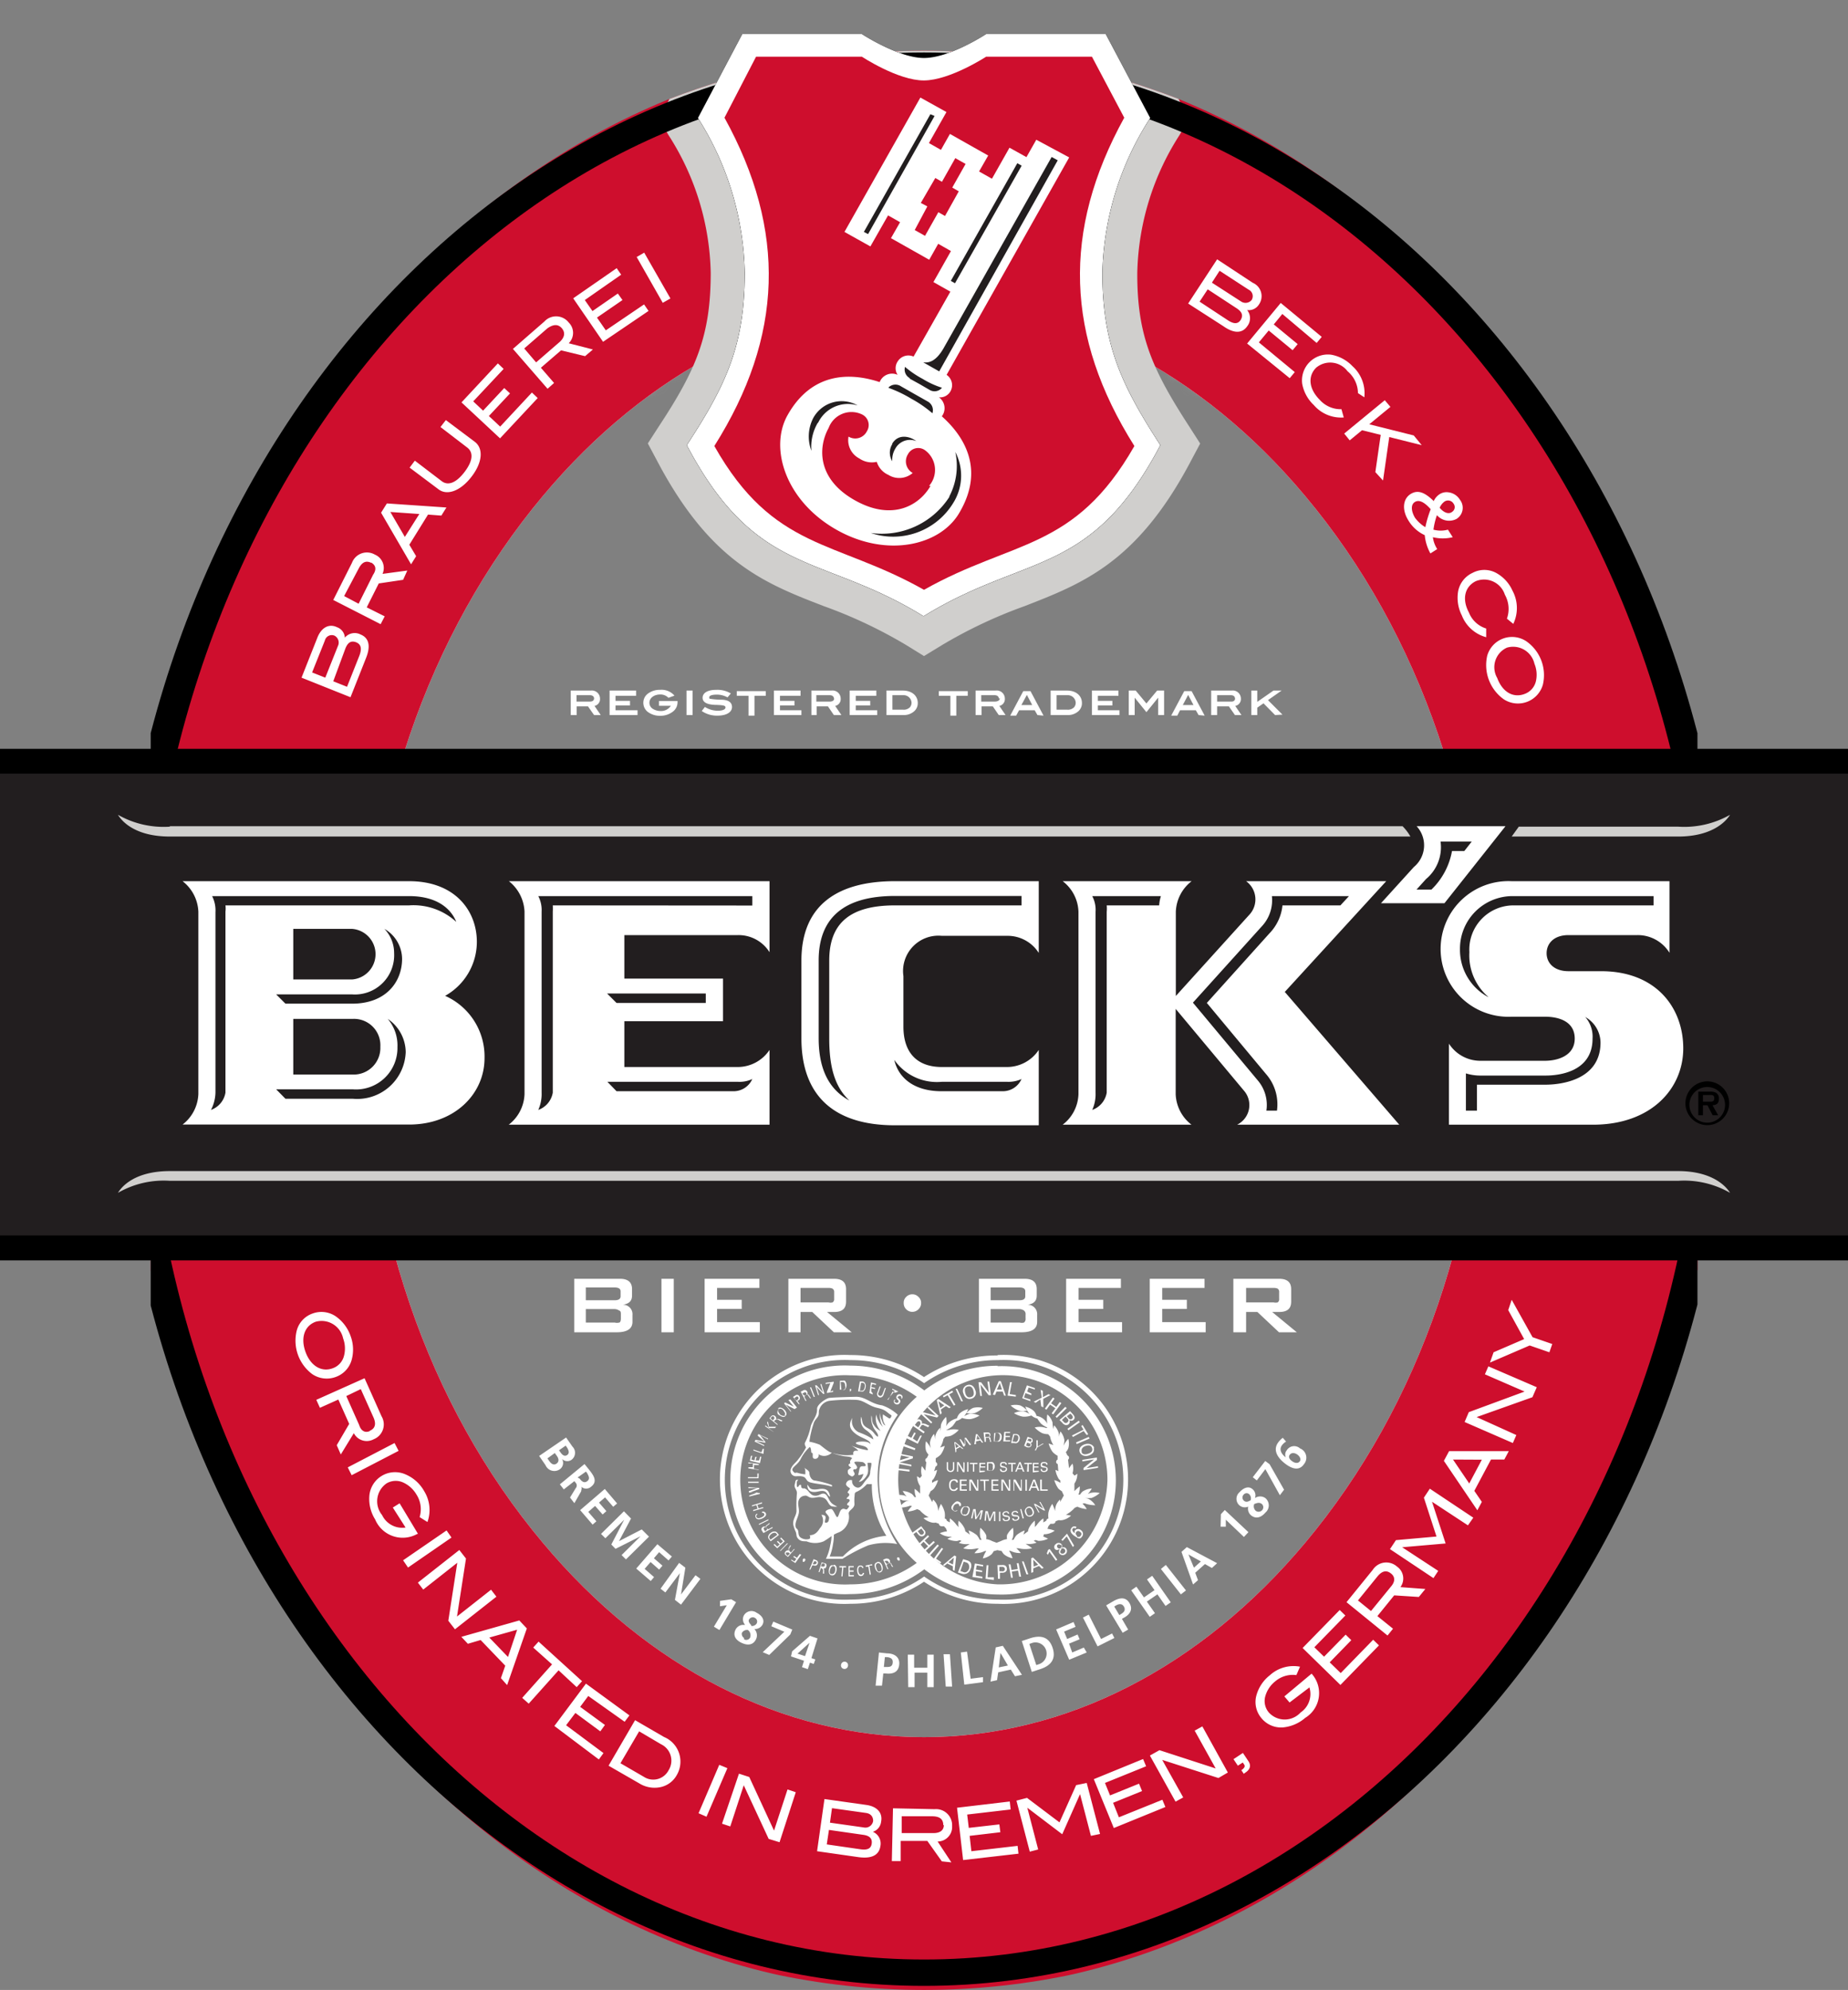 <svg xmlns="http://www.w3.org/2000/svg" xmlns:xlink="http://www.w3.org/1999/xlink" viewBox="0 0 127.54 137.28" fill="currentColor"><rect x="0" y="0" width="127.54" height="137.28" fill="#808080" stroke="none"/><defs><linearGradient id="New_Gradient_Swatch_4" x1="7.9" x2="119.64" y1="70.32" y2="70.32" gradientUnits="userSpaceOnUse"><stop offset="0" stop-color="#989898"/><stop offset=".2" stop-color="#d6d6d6"/><stop offset=".33" stop-color="#fff"/><stop offset=".42" stop-color="#989898"/><stop offset=".57" stop-color="#d6d6d6"/><stop offset=".69" stop-color="#fff"/><stop offset=".88" stop-color="#989898"/><stop offset=".97" stop-color="#fff"/></linearGradient><linearGradient id="New_Gradient_Swatch_4-2" x1="0" x2="127.54" y1="69.3" y2="69.3" xlink:href="#New_Gradient_Swatch_4"/><clipPath id="clip-path"><path d="M117.15 50A57.17 57.17 0 0074.48 4.68a49.15 49.15 0 00-21.41 0A57.14 57.14 0 0010.4 50v40.78a57.14 57.14 0 0042.67 45.33 49.56 49.56 0 0021.41 0 57.17 57.17 0 0042.67-45.33z"/></clipPath><filter id="luminosity-noclip" width="79.87" height="105.11" x="23.84" y="16.97" color-interpolation-filters="sRGB" filterUnits="userSpaceOnUse"><feFlood flood-color="#fff" result="bg"/><feBlend in="SourceGraphic" in2="bg"/></filter><style>.cls-4{fill:#d0cfcd}.cls-5,.cls-8{fill:#fff}.cls-6{fill:#ce0e2d}.cls-8{fill-rule:evenodd}.cls-10{fill:#221e1f}</style><mask id="mask" width="79.87" height="105.11" x="23.84" y="16.97" maskUnits="userSpaceOnUse"><g filter="url(#luminosity-noclip)"><path d="M83.84 26.83l1.93-3.58-2.51-1.39-1.93 3.58 2.51 1.39zM43.7 26.83l-1.93-3.58 2.51-1.39 1.93 3.58-2.51 1.39z"/></g></mask></defs><g id="Layer_2" data-name="Layer 2"><g id="Layer_1-2" data-name="Layer 1"><g id="Label"><g clip-path="url(#clip-path)"><g mask="url(#mask)"><path d="M63.77 122.08c-9.93 0-19.51-5-27-14-8.36-10.13-13-23.82-13-38.53s4.6-28.39 13-38.53c7.46-9 17-14 27-14s19.51 5 27 14c8.36 10.14 13 23.82 13 38.53s-4.6 28.4-13 38.53c-7.49 9.02-17.07 14-27 14z" class="cls-4"/></g><path d="M63.77 7.28c-28.68 0-52 28.28-52 63s23.32 63.05 52 63.05 52-28.28 52-63.05-23.33-63-52-63zm26.3 99.16c-7.24 8.64-16.58 13.4-26.3 13.4s-19.06-4.76-26.3-13.4c-8-9.52-12.37-22.35-12.37-36.12s4.4-26.59 12.37-36.11c7.24-8.64 16.57-13.4 26.3-13.4s19.06 4.76 26.3 13.4c8 9.52 12.37 22.35 12.37 36.11s-4.39 26.6-12.37 36.12z" class="cls-5"/><path d="M63.77 3.36c-30.46 0-55.23 30-55.23 67s24.77 67 55.23 67 55.23-30 55.23-67-24.78-67-55.23-67zm26.3 103.08c-7.24 8.64-16.58 13.4-26.3 13.4s-19.06-4.76-26.3-13.4c-8-9.52-12.37-22.35-12.37-36.12s4.4-26.59 12.37-36.11c7.24-8.64 16.57-13.4 26.3-13.4s19.06 4.76 26.3 13.4c8 9.52 12.37 22.35 12.37 36.11s-4.39 26.6-12.37 36.12z" class="cls-6"/><path d="M82.08 29.43c-2.55-3.93-3.61-6.28-3.59-10.61a18.26 18.26 0 012.92-9.51l.65-1.12L77.72 0H67.37l-.58.37a8.81 8.81 0 01-3 1.27 8.62 8.62 0 01-3-1.27L60.17 0H49.82l-4.34 8.19.65 1.12a18.17 18.17 0 012.92 9.51c0 4.33-1 6.68-3.59 10.61l-.75 1.16.65 1.22c3.69 7 7.47 8.45 11.48 10a32.6 32.6 0 015.7 2.69l1.23.76 1.23-.75a32.6 32.6 0 015.7-2.69c4-1.56 7.79-3 11.48-10l.65-1.22z" class="cls-4"/><path d="M63.77 3.62C33 3.62 7.9 33.54 7.9 70.32S33 137 63.77 137s55.87-29.93 55.87-66.71S94.57 3.62 63.77 3.62zm0 131.56c-29.66 0-53.77-29.1-53.77-64.86S34.11 5.47 63.77 5.47s53.79 29.09 53.79 64.85-24.13 64.86-53.79 64.86z"/><path d="M39.63 91.91v-3.69h3.16c.55 0 .83.24.83.71v.45c0 .37-.21.57-.64.63a.65.65 0 01.67.7v.48c0 .48-.37.72-1.09.72zm2.8-3.09h-2v.88h2c.26 0 .4-.09.4-.27v-.35c0-.17-.14-.26-.4-.26zm0 1.49h-2v.93h2a.58.58 0 00.3 0c.08 0 .12-.14.12-.28v-.27c0-.14 0-.24-.12-.28a.58.58 0 00-.3-.1zM45.65 91.91v-3.69h.85v3.69zM48.63 91.91v-3.69h3.78v.63h-2.92v.82h1.7v.63h-1.7v.91h2.95v.7zM54.41 91.91v-3.69h3.16c.55 0 .82.24.82.71v.87c0 .48-.27.71-.82.71h-.49l1.7 1.4h-1.23l-1.49-1.4h-.81v1.4zm2.77-3.06h-1.93v1h1.93a.63.63 0 00.28 0 .27.27 0 00.11-.25v-.45a.27.27 0 00-.11-.25.63.63 0 00-.28-.05zM62.37 89.89a.54.54 0 01.17-.42.58.58 0 01.43-.18.58.58 0 01.42.18.54.54 0 01.18.42.58.58 0 01-.18.43.58.58 0 01-.42.18.58.58 0 01-.43-.18.57.57 0 01-.17-.43zM67.56 91.91v-3.69h3.16c.56 0 .83.24.83.71v.45c0 .37-.21.57-.63.63a.65.65 0 01.66.7v.48c0 .48-.36.72-1.09.72zm2.81-3.09h-2v.88h2q.39 0 .39-.27v-.35c0-.17-.13-.26-.39-.26zm0 1.49h-2v.93h2a.58.58 0 00.3 0 .31.31 0 00.11-.28v-.27a.31.31 0 00-.11-.28.58.58 0 00-.3-.1zM73.58 91.91v-3.69h3.78v.63h-2.92v.82h1.7v.63h-1.7v.91h3v.7zM79.35 91.91v-3.69h3.78v.63h-2.92v.82h1.7v.63h-1.7v.91h3v.7zM85.12 91.91v-3.69h3.16c.56 0 .83.24.83.71v.87c0 .48-.27.71-.83.71h-.48l1.7 1.4h-1.23l-1.49-1.4H86v1.4zm2.78-3.06H86v1h1.9a.66.66 0 00.28 0 .27.27 0 00.1-.25v-.45a.27.27 0 00-.1-.25.66.66 0 00-.28-.05zM41 49.33l-.42-.6h-.78v.6h-.41v-1.69h1.39a.56.56 0 01.63.55.48.48 0 01-.38.51l.43.63zm0-1.15c0-.13-.11-.22-.28-.22h-.93v.44h.93c.17 0 .28-.08.28-.22zM42.07 49.33v-1.69h1.83V48h-1.42v.35h1v.32h-1V49H44v.33zM46.43 49.1a1.4 1.4 0 01-.88.28 1.38 1.38 0 01-.86-.28.8.8 0 01-.29-.62.78.78 0 01.29-.61 1.35 1.35 0 01.86-.28 1.18 1.18 0 011 .4l-.42.15a.75.75 0 00-.56-.23c-.44 0-.75.25-.75.57a.49.49 0 00.25.43 1 1 0 00.5.14.81.81 0 00.73-.36h-.82v-.33h1.28v.1a.81.81 0 01-.33.64zM47.38 49.33v-1.69h.42v1.69zM49.48 47.92c-.35 0-.53.07-.53.18s0 .1.15.12a4.75 4.75 0 00.64.05c.53 0 .78.18.78.51s-.35.59-1 .59a1.84 1.84 0 01-1.09-.32l.22-.28a1.64 1.64 0 00.89.26c.34 0 .53-.09.53-.23s-.22-.15-.58-.17c-.65 0-1-.16-1-.49s.33-.55.95-.55a1.81 1.81 0 011 .25l-.23.27a1.52 1.52 0 00-.73-.19zM52.07 48v1.37h-.41V48h-.81v-.32h2V48zM53.41 49.33v-1.69h1.84V48h-1.42v.35h1v.32h-1V49h1.48v.33zM57.55 49.33l-.41-.6h-.78v.6H56v-1.69h1.38a.56.56 0 01.64.55.48.48 0 01-.38.51l.43.63zm0-1.15c0-.13-.11-.22-.28-.22h-.93v.44h.93c.19 0 .3-.08.3-.22zM58.64 49.33v-1.69h1.84V48h-1.42v.35h1v.32h-1V49h1.48v.33zM63.34 48.5a.74.74 0 01-.3.61 1.06 1.06 0 01-.67.22h-1.19v-1.69h1.13c.63 0 1.03.36 1.03.86zm-.54.29a.48.48 0 00.11-.3.54.54 0 00-.57-.53h-.75v1h.75a.59.59 0 00.46-.17zM66 48v1.37h-.41V48h-.8v-.32h2V48zM68.93 49.33l-.41-.6h-.78v.6h-.41v-1.69h1.38a.56.56 0 01.64.55.48.48 0 01-.38.51l.43.63zm0-1.15c0-.13-.11-.22-.28-.22h-.93v.44h.93c.2 0 .35-.08.35-.22zM71.6 49.33l-.19-.33h-1.08l-.2.37h-.41l.9-1.69h.5l.9 1.69zm-.73-1.39l-.38.7h.75zM74.67 48.5a.74.74 0 01-.3.61 1.06 1.06 0 01-.67.22h-1.19v-1.69h1.13c.63 0 1.03.36 1.03.86zm-.54.29a.48.48 0 00.11-.3.54.54 0 00-.57-.53h-.75v1h.75a.59.59 0 00.46-.17zM75.36 49.33v-1.69h1.83V48h-1.42v.35h1v.32h-1V49h1.49v.33zM79.93 49.33v-1.2l-.81 1-.81-1v1.2h-.41v-1.69h.48l.74.89.74-.89h.48v1.69zM82.72 49.33l-.19-.33h-1.09l-.19.37h-.42l.9-1.69h.51l.9 1.69zM82 47.94l-.37.7h.74zM85.23 49.33l-.42-.6H84v.6h-.41v-1.69H85a.56.56 0 01.64.55.48.48 0 01-.39.51l.43.63zm0-1.15c0-.13-.1-.22-.28-.22H84v.44h1c.14 0 .24-.08.24-.22zM88 49.33l-.8-.81-.43.3v.51h-.41v-1.69h.41v.78l1.12-.78h.56l-.94.66 1 1zM24.88 43.77c.58.23.72.79.38 1.63l-1.07 2.7-3.38-1.35L21.9 44c.27-.7.8-1 1.36-.73a.81.81 0 01.54.72.88.88 0 011.08-.22zm-1.8.08a.49.49 0 00-.66.34l-.88 2.2.91.36.87-2.18a.54.54 0 00-.24-.72zm1.5.46c-.34-.13-.57 0-.74.42L23 47l.95.38.85-2.14c.2-.52.1-.8-.22-.93zM27.82 40l-1.68.25-.83 1.65 1.24.62-.28.54L23 41.39l1.29-2.56a1.1 1.1 0 011.58-.57 1 1 0 01.53 1.33l1.71-.23zm-2.2-1.17c-.36-.18-.64-.05-.87.4l-1 1.89 1 .53 1-2c.25-.37.19-.65-.13-.84zM30.46 35.57l-.92-.07-1.29 2.08.47.79-.35.56-2.07-3.56.4-.64 4.11.28zm-3.52-.25l1 1.72 1-1.58zM32.54 32.89c-.77 1-1.69 1.31-2.27.87l-2-1.5.36-.48 1.85 1.41c.44.34 1 .13 1.58-.63s.63-1.35.18-1.69l-1.84-1.41.37-.48 2 1.5c.59.45.55 1.4-.23 2.41zM34.51 30.24l-2.66-2.48 2.51-2.69.4.38-2.1 2.24.68.64 1.46-1.56.4.37-1.46 1.56.78.73 2.19-2.35.4.38zM40.38 24.57l-1.66-.4-1.39 1.2.91 1.05-.45.4-2.39-2.75 2.17-1.89a1.1 1.1 0 011.68.07 1 1 0 010 1.43l1.67.43zm-1.6-1.92c-.26-.3-.58-.29-1 0l-1.6 1.39.82.96 1.65-1.43c.35-.34.35-.65.13-.92zM41.62 23.58l-2.06-3 3-2.08.31.45-2.51 1.75.53.76 1.75-1.21.32.45-1.76 1.21.61.88L44.45 21l.31.45zM45.74 20.89l-1.8-3.16.52-.3 1.81 3.16zM86.09 22.49c-.35.52-.92.54-1.68 0L82 20.94l2-3.05 2.46 1.62a1 1 0 01.43 1.49.83.83 0 01-.82.39.89.89 0 01.02 1.1zm-.47-.41c.19-.31.11-.56-.27-.81l-2-1.31-.56.85 1.93 1.27c.42.28.7.29.9 0zm.76-1.38a.5.5 0 00-.21-.72l-2-1.3-.53.82 2 1.29a.55.55 0 00.74-.09zM86.07 23.7l2.32-2.8 2.83 2.34-.35.42-2.37-2-.59.72 1.65 1.36-.35.42-1.65-1.36-.68.82 2.48 2.05-.35.42zM93.72 27.12a2 2 0 00-.72-1.51 1.5 1.5 0 00-2.17-.24c-.58.58-.51 1.45.25 2.21a1.93 1.93 0 001.5.65l.16.57a2.48 2.48 0 01-2.07-.86 2.67 2.67 0 01-.8-1.47 1.79 1.79 0 012-2 2.68 2.68 0 011.47.79 2.51 2.51 0 01.82 2.15zM94.92 32.57l.37-2.57-1.29-.32-.85.7-.38-.47 2.8-2.3.39.46-1.46 1.2 3.07.77.55.67-2.24-.56-.43 3zM98.33 36.92a2.56 2.56 0 01-1.12-1c-.48-.76-.38-1.5.13-1.83s1-.12 1.61.48a1.08 1.08 0 01.41-.48.88.88 0 01.57-.13 1.08 1.08 0 01.83.52.9.9 0 01-.24 1.32 1.11 1.11 0 01-1.35-.26 5 5 0 00-.24 1 1.93 1.93 0 001 0l.33.52a2.88 2.88 0 01-1.37 0 2 2 0 00.3.82l-.47.3a3.18 3.18 0 01-.39-1.26zm.41-1.79c-.45-.51-.81-.67-1.09-.5s-.28.59 0 1.08a2.45 2.45 0 00.72.66 7.58 7.58 0 01.37-1.24zm1.48.18a.39.39 0 00.1-.56.44.44 0 00-.64-.14 1 1 0 00-.32.42c.3.36.64.46.86.28zM104 42.68a2 2 0 00-.14-1.65 1.51 1.51 0 00-2-.94c-.74.36-1 1.2-.48 2.17a1.87 1.87 0 001.19 1.1v.6a2.5 2.5 0 01-1.68-1.5 2.69 2.69 0 01-.26-1.65 1.76 1.76 0 011-1.29 1.72 1.72 0 011.62 0 2.6 2.6 0 011.13 1.22 2.53 2.53 0 01.06 2.3zM103.78 48.24a2.9 2.9 0 01-1.14-3 1.78 1.78 0 012.7-1 2.85 2.85 0 011.14 3 1.79 1.79 0 01-2.7 1zM106 47a2 2 0 00-.1-1.21 1.51 1.51 0 00-1.9-1.11 1.48 1.48 0 00-.67 2.09c.37 1 1.13 1.4 1.9 1.1A1.23 1.23 0 00106 47zM21.54 94.79a2.88 2.88 0 01-1.06-3 1.71 1.71 0 011.11-1.18 1.76 1.76 0 011.61.22 2.77 2.77 0 011 1.35 2.67 2.67 0 01.06 1.67A1.75 1.75 0 0123.15 95a1.78 1.78 0 01-1.61-.21zm2.2-1.25a2 2 0 00-.06-1.21 1.52 1.52 0 00-1.88-1.15c-.77.27-1.07 1.09-.72 2.07s1.1 1.42 1.86 1.15a1.22 1.22 0 00.8-.86zM23.24 99.7l.86-1.47-.75-1.68-1.27.57-.25-.55 3.33-1.49 1.17 2.62a1.1 1.1 0 01-.54 1.59 1 1 0 01-1.37-.42l-.9 1.47zm2.29-1q.55-.24.24-.93l-.87-1.94-1 .48.89 2c.13.42.42.56.74.41zM24 101.23l3.23-1.68.28.54-3.24 1.68zM25.89 104.82a2.66 2.66 0 01-.4-1.62 1.78 1.78 0 012.51-1.48 2.66 2.66 0 011.28 1.16 2.46 2.46 0 01.22 2.12l-.54-.34a1.87 1.87 0 00-.22-1.56 2.05 2.05 0 00-.9-.82 1.24 1.24 0 00-1.17.06 1.5 1.5 0 00-.3 2.18 1.54 1.54 0 001.62.86l-.88-1.38.47-.29 1.27 2.11h-.05a2.06 2.06 0 01-2.91-1zM27.82 107.64l3-2.06.34.49-3 2.07zM30.94 111.81l.62-4-2.35 1.85-.37-.48 2.86-2.25.46.59-.62 4 2.35-1.85.37.48-2.86 2.25zM34.57 115.77l.3-.86-1.7-1.77-.88.26-.45-.48 4-1.13.52.55-1.36 3.91zm1.12-3.34l-1.92.54 1.29 1.34zM38.55 115.23l-2.06 2.3-.45-.4 2.06-2.31-1.3-1.16.37-.41 3 2.73-.37.41zM38.26 119.07l2.18-2.92 3 2.19-.33.44L40.6 117l-.56.75 1.71 1.25-.32.44-1.72-1.27-.64.85 2.58 1.92-.32.44zM46.7 122.47a1.68 1.68 0 01-1.17.83 2 2 0 01-1.41-.27L42 121.81l1.83-3.14 2 1.16a1.84 1.84 0 01.87 2.64zm-.56-.34a1.25 1.25 0 00-.52-1.8l-1.51-.89-1.29 2.2 1.62.94a1.19 1.19 0 001.7-.45zM48.21 125.09l1.43-3.34.56.23-1.44 3.35zM53.05 126.86l-1.72-3.7-.93 2.84-.57-.19 1.17-3.45.71.23 1.71 3.7.93-2.84.57.19-1.12 3.45zM60.76 127.36c-.09.62-.6.88-1.5.76l-2.87-.41.51-3.6 2.91.41c.74.11 1.12.56 1 1.15a.82.82 0 01-.57.7.88.88 0 01.52.99zm-.6-.17c.05-.35-.14-.55-.58-.61l-2.37-.34-.15 1 2.28.33c.51.08.77-.03.82-.38zm.1-1.57c0-.28-.15-.5-.49-.55l-2.35-.33-.14 1 2.33.33a.54.54 0 00.65-.45zM65 128.41L64 127h-1.84v1.39h-.61l.08-3.64 2.87.06a1.11 1.11 0 011.21 1.17 1 1 0 01-1 1.06l.95 1.44zm.1-2.5c0-.4-.23-.6-.74-.61h-2.13v1.16h2.18c.47 0 .72-.19.73-.55zM66.47 128.32l-.42-3.61 3.64-.43.06.55-3 .35.11.92 2.11-.24.07.54-2.12.25.12 1.06 3.19-.37.06.54zM75.29 126.65l-.75-2.88-1.23 2.77-2.41-1.83.75 2.88-.58.15-.92-3.52.73-.19 2.24 1.69 1.15-2.57.73-.15.92 3.52zM76.87 126.11l-1.38-3.37 3.4-1.39.21.5-2.84 1.15.35.86 2-.81.21.51-2 .81.4 1 3-1.21.21.5zM84.09 122.66l-3.88-1.25 1.45 2.59-.53.29-1.77-3.18.66-.37L83.9 122l-1.45-2.61.53-.29 1.76 3.18zM85.93 122.3l-.09.07-.17-.25c.21-.14.28-.27.2-.38l-.1-.15-.34.22-.3-.45.65-.43.38.57c.2.3.12.58-.23.8zM90.08 118.51a2.73 2.73 0 01-1.55.66 1.75 1.75 0 01-1.48-.65 1.72 1.72 0 01-.35-1.52 2.66 2.66 0 01.94-1.43 2.42 2.42 0 012.08-.59l-.25.58A1.87 1.87 0 0088 116a2 2 0 00-.67 1 1.22 1.22 0 00.24 1.14 1.48 1.48 0 002.19 0 1.54 1.54 0 00.61-1.73L89 117.45l-.36-.42 1.88-1.57a2 2 0 01-.44 3.05zM92.51 116.24l-2.61-2.55 2.56-2.62.39.38-2.14 2.19.67.65 1.49-1.52.39.38-1.49 1.53.76.74 2.24-2.3.4.39zM97.92 110.17l-1.7-.11-1.16 1.43 1.08.87-.38.47-2.83-2.3 1.81-2.23a1.11 1.11 0 011.67-.23 1 1 0 01.24 1.42l1.72.13zM96 108.55c-.32-.25-.62-.18-.94.21l-1.34 1.65.9.73 1.38-1.69c.3-.35.29-.67 0-.9zM101.31 105.23l-2.48-1.63.94 2.88-3 .26 2.49 1.63-.33.5-3-2 .41-.62 2.8-.25-.87-2.68.41-.62 3 2zM103.82 100.69h-.92l-1.15 2.16.52.76-.31.58-2.31-3.41.36-.67h4.12zm-3.54 0l1.12 1.65.87-1.64zM105.76 96.39l-3.85 1.37 2.74 1.24-.24.55-3.33-1.45.29-.68 3.85-1.42-2.74-1.19.24-.55 3.34 1.44zM105.77 92.25l1.36.47-.2.57-1.36-.47-2.74 1.18.25-.71 2.11-.91-1.1-2 .24-.71zM39.07 99.17l.44.63a.6.6 0 01-.07.91.51.51 0 01-.66-.07.53.53 0 01-.13.71.66.66 0 01-1-.27l-.44-.64zm-1.29 1.44l.12.17c.11.17.3.34.51.19s.14-.38 0-.56l-.12-.17zm.8-.56l.1.14c.11.16.27.32.46.19s.1-.34 0-.51l-.1-.14zM40.34 101l.3.37c.29.37.65.81.16 1.19a.51.51 0 01-.69 0c.07.1 0 .23 0 .32l-.47.82-.3-.39.39-.64a.28.28 0 000-.38l-.09-.11-.73.57-.27-.35zm-.48.93l.14.07c.13.18.31.35.53.18s.08-.37 0-.54l-.09-.12zM41.74 102.72l.85 1-.27.23-.56-.65-.42.36.51.59-.26.23-.52-.59-.47.41.56.65-.26.23-.86-1zM43.06 104.26l.49.5-.83 1.56 1.57-.81.5.5-1.59 1.57-.3-.3 1.31-1.3-1.73.87-.29-.3.89-1.71-1.3 1.28-.3-.3zM45.37 106.53l1 .85-.23.27-.65-.57-.36.42.59.51-.23.27-.59-.52-.41.47.65.57-.23.27-1-.86zM46.87 107.82l.43.33L47 110l1-1.33.34.25L47 110.7l-.42-.33.34-1.84-1 1.33-.33-.26zM50.47 110.33l.33.2-1.15 1.92-.38-.23.89-1.48-.47.07v-.37zM51.42 112.09a.57.57 0 01-.09-.63.6.6 0 01.89-.2c.34.17.58.48.41.81a.59.59 0 01-.57.31.62.62 0 01.11.72c-.2.4-.58.43-1 .23s-.6-.52-.4-.92a.6.6 0 01.61-.31zm-.07 1a.3.3 0 00.42-.12.46.46 0 00-.15-.52.41.41 0 00-.42.2.34.34 0 00.15.35zm.5-.92a.38.38 0 00.37-.17.28.28 0 00-.11-.38.29.29 0 00-.41.1c-.09.12.04.28.15.4zM53.37 111.87l1.31.55-.14.34-1.45 1.41-.45-.19 1.49-1.41-.9-.38zM54.67 113.92l1.23-1.07.52.18-.42 1.36.27.09-.11.31-.26-.09-.15.45-.4-.14.14-.44-.9-.3zm.89.33l.31-.92-.83.75zM58.05 114.83a.24.24 0 01.29-.19.24.24 0 01.18.3.24.24 0 01-.29.19.24.24 0 01-.18-.3zM60.66 114l.55.06c.48 0 .9.23.85.77s-.45.67-.92.62h-.18l-.09.84h-.44zm.34 1h.16c.22 0 .42 0 .45-.29s-.16-.36-.39-.39h-.15zM62.65 114.15h.44v.9H64v-.9h.44v2.24H64v-1h-.88v1h-.44zM65.12 114.12h.44l.15 2.23h-.44zM66.31 114l.43-.06.25 1.87.85-.11v.35l-1.29.17zM68.72 113.65l.49-.11 1.32 2-.48.1-.29-.46-.87.19-.08.54-.45.1zm.33.38l-.12 1 .63-.13zM70.52 113.21l.57-.19c.65-.21 1.29-.17 1.56.67s-.22 1.25-.86 1.46l-.58.19zm1 1.66l.23-.08a.77.77 0 00-.48-1.46l-.23.08zM72.89 112.41l1.2-.51.14.33-.79.33.21.51.72-.31.14.33-.73.3.22.61.8-.34.2.34-1.21.5zM74.74 111.59l.4-.2.85 1.68.76-.38.16.31-1.16.58zM76.34 110.75l.48-.28c.41-.24.86-.34 1.13.12s0 .8-.36 1l-.16.09.43.74-.38.22zm.91.67l.13-.08c.19-.11.32-.27.19-.5s-.34-.2-.54-.09l-.13.08zM78.07 109.71l.36-.25.52.74.73-.5-.52-.74.36-.25 1.28 1.83-.36.25-.56-.8-.73.5.56.8-.36.25zM80.12 108.24l.34-.28 1.39 1.76-.35.27zM81.54 107.06l.37-.33 2.09 1.11-.36.33-.48-.27-.67.6.19.51-.34.3zm.48.18l.38.91.48-.43zM84.26 104.46l.27-.29 1.63 1.53-.31.33-1.25-1.19v.48h-.36zM86.18 103.92a.58.58 0 01-.63-.06.6.6 0 010-.92c.26-.29.61-.45.89-.21a.55.55 0 01.17.62.62.62 0 01.72 0 .65.65 0 010 1c-.28.33-.65.47-1 .18a.61.61 0 01-.16-.67zm.13-.42a.39.39 0 00-.08-.4.26.26 0 00-.39 0 .29.29 0 000 .42c.16.15.33.06.47-.02zm.78.7a.3.3 0 000-.44c-.16-.14-.36-.07-.53 0a.42.42 0 00.1.46.33.33 0 00.43-.02zM86.46 101.91l.86-1.12.3.22 1 1.76-.29.38-1-1.8-.59.78zM88.76 99.45a1 1 0 00-.29.26c-.22.32 0 .63.27.83a.46.46 0 01.06-.48.6.6 0 01.92-.14A.69.69 0 0190 101c-.34.5-.84.32-1.27 0s-.94-.88-.53-1.47a1.52 1.52 0 01.33-.34zm.44 1.37c.17.12.38.15.5 0s0-.35-.16-.47-.39-.16-.52 0-.02.34.18.47zM68.85 93.51A9.15 9.15 0 0063.77 95a9.13 9.13 0 00-5.08-1.52 8.59 8.59 0 100 17.16 9.13 9.13 0 005.08-1.52 9.15 9.15 0 005.08 1.52 8.59 8.59 0 100-17.16zm0 16.84a8.82 8.82 0 01-5.07-1.59 8.83 8.83 0 01-5.08 1.59 8.27 8.27 0 110-16.52 8.83 8.83 0 015.08 1.59 8.82 8.82 0 015.07-1.59 8.27 8.27 0 110 16.52z" class="cls-5"/><path d="M68.85 94.22a8.35 8.35 0 00-5.06 1.7 8.5 8.5 0 00-5.1-1.71 7.89 7.89 0 100 15.76 8.52 8.52 0 005.1-1.71 8.4 8.4 0 005.06 1.74 7.88 7.88 0 100-15.75zM58.69 109.3a7.22 7.22 0 110-14.42 7.78 7.78 0 014.58 1.48 7.61 7.61 0 000 11.46 7.78 7.78 0 01-4.58 1.48zm10.16 0a7.22 7.22 0 117.58-7.21 7.41 7.41 0 01-7.58 7.21z" class="cls-5"/><path d="M57.55 105.87a3.11 3.11 0 01-.06.66 3.56 3.56 0 01-.23.85h.91a4.76 4.76 0 013-1.43 6.55 6.55 0 01-1-3.57 2.08 2.08 0 01-.33 0l-.12.12a2.14 2.14 0 01-.63.43c-.14.06-.09.21-.12.34a4 4 0 000 .49c0 .34-.46.43-.39.7a1.16 1.16 0 01-.68 1.25 2.63 2.63 0 00-.35.16zm-.21-5.67a4 4 0 00.66.16 3.4 3.4 0 00.9 0s-.12-.36.32-.27c0-.08-.25-.24-.46-.36a4.81 4.81 0 001.14.32c0-.31-.5-.31-.75-.42-.42-.19.86-.29.9 0 .1-.25-.56-.41-.92-.66-.56-.39-.56-.73-.3-1.16a.84.84 0 00.44 1 4.57 4.57 0 011 .49c0-.22-.25-.47-.52-.66s-.39-.5-.32-.91c.13.34 0 .55.47.8s.38.4.68.59c.1-.22-.25-.44-.34-.74a1.39 1.39 0 01-.1-.73c.08.23 0 .43.17.65a1 1 0 00.47.41 1.33 1.33 0 01-.3-.56 1.1 1.1 0 010-.57 1.15 1.15 0 00.15.44 1.34 1.34 0 00.32.43 1.06 1.06 0 01-.19-.48.91.91 0 010-.49.92.92 0 00.08.46c.07.17.12.36.27.39a.91.91 0 01-.17-.42 1 1 0 010-.34c.14.11.24.16.39.26s.2-.18.2-.18c-.42-.29-.39-.39-1-.53s-.88-.52-1.46-.55a12 12 0 00-1.84.07.88.88 0 00-.68.58c-.08.17 0 .29-.08.46s-.27.3-.33.56a6.59 6.59 0 00-.28 1.22 3.51 3.51 0 01.72.21c.42.33.58.46.76.53zm4.58 6.32a4.35 4.35 0 00-2 .09 11.83 11.83 0 00-1.78.93H57a3.44 3.44 0 00.3-.94 3 3 0 00.09-.63 6.32 6.32 0 01-.54.36 1.56 1.56 0 01-1.19 0c-.23 0-.41 0-.57-.17s-.1-.29-.17-.48a2.19 2.19 0 01-.17-.49c-.06-.4.24-.65.22-1A9.93 9.93 0 0155 103c0-.24-.22-.37-.15-.6s0-.3.24-.33a.39.39 0 00-.1.31c0 .09 0 .18.05.21s.1-.17.2-.16 0 .2.14.24.06 0 .1 0c.33.07.37.45.71.51s.47-.2.71-.13.27.49.56.7a1.65 1.65 0 00.32.18.62.62 0 01-.27 0c-.36 0-.34-.48-.68-.6s-.47 0-.76 0-.34-.2-.56-.14a.46.46 0 00-.37.27c-.12.27 0 .49 0 .8s-.24.66-.24.94.11.22.17.37 0 .35.17.49a.72.72 0 00.64.1.25.25 0 000-.25c.34 0 .54-.21.71-.49a.74.74 0 00.1-.91.34.34 0 01.24.06c.15.11-.12.49.07.48s.2-.17.22-.31-.19-.3-.24-.41.2-.22.37-.23.34.59.44.56.14-.44.31-.54.26.06.36 0c.32-.35 0-.21 0-.33s.26-.22.16-.33-.13 0-.18-.07.2-.16.17-.29-.09-.07-.11-.13.17-.23.16-.28-.29-.16-.27-.32a.32.32 0 01.42-.25.45.45 0 00.3.49c.29.1.44-.24.63-.47s.31-.31.32-.61c0-.13.14-.6.05-.61s-.19 0-.23 0 .09.47 0 .74-.44.62-.61.55a1 1 0 00.22-.27 1.3 1.3 0 00.1-.25c-.1 0-.4.16-.35 0s.06-.42.15-.5.32 0 .35-.08-.11-.24-.25-.25-.41-.05-.51 0 .27.31.15.44-.18 0-.23.1.13.22.07.33a.27.27 0 01-.17.13c-.17-.08-.29-.15-.29-.31s0-.13.24-.31c-.16-.08-.29-.2-.06-.29-.1-.15.12-.35.12-.35-.15-.16-.48-.09-.78-.19a3.28 3.28 0 01-.62-.19.79.79 0 01-.54.22.71.71 0 01-.38-.12.24.24 0 01-.22.32c-.23 0-.17-.18-.18-.32s-.06-.06-.09-.11 0-.29-.11-.39a2.84 2.84 0 00-.63.83c-.2.43-.71.6-.54.83s.18.08.3.12a2.64 2.64 0 00.56.11v-.18c0-.11 0-.17-.07-.28.14.14.34.18.35.38s.13.49.39.51a6.58 6.58 0 011.17.31v.11c-.61-.18-.94-.16-1.45-.28s-.14-.5-1-.44a.37.37 0 01-.4-.47c.11-.33.34-.43.54-.72a4.76 4.76 0 00.52-.8s-.14-.22-.07-.33a4.26 4.26 0 00.4-1.16c.16-.45.45-.7.43-1.17 0-.31.63-.72.83-.75s1-.06 1.87-.08c.67 0 1 .49 1.79.59a3 3 0 011.08.65 7.61 7.61 0 00-1.39 4.39 8.38 8.38 0 001.35 4.53zm-4.62-3.26c-.08-.26-.1-.64-.79-.53s-.61-.15-.79-.3c0 .28.1.61.76.46s.52.23.82.37zM55.3 107.25l-.41.58-.28-.18v-.07l.22.14.13-.18-.21-.13.05-.07.2.13.19-.26zm.1.49v-.15a.11.11 0 01.15-.06.1.1 0 010 .15.11.11 0 01-.15.06zm.75-.18l.17.07a.18.18 0 01.11.26.19.19 0 01-.27.1h-.1l-.13.29h-.07zm.06.36s.09 0 .14-.07a.1.1 0 00-.05-.14h-.11l-.1.2zm.45.15h.12a.1.1 0 00.14-.07.1.1 0 00-.07-.14h-.12zm0 .08l-.1.3h-.07l.22-.67.19.06c.1 0 .18.09.13.23s-.09.13-.15.12 0 .08 0 .16a1.52 1.52 0 000 .21h-.08a.59.59 0 010-.13.53.53 0 000-.16l-.07-.06zm.88-.2c.18 0 .23.21.19.41s-.16.35-.33.32-.23-.21-.19-.41.13-.35.3-.27zm-.13.64c.15 0 .21-.1.23-.24s0-.29-.11-.31-.2.09-.24.24-.05.29.09.31zm.66.16h.08l.05-.62h.19v-.09h-.46v.09h.19zm.86 0v-.09h-.29v-.23h.27v-.09h-.27v-.22h.28v-.08h-.36v.71zm.66-.58a.19.19 0 00-.22-.17c-.19 0-.23.21-.21.39s.1.35.27.34a.22.22 0 00.2-.22h-.09a.11.11 0 01-.11.12c-.12 0-.18-.12-.19-.26s0-.29.14-.3a.12.12 0 01.13.1zm.43.46h.08L60 108h.19v-.09l-.45.09v.08h.19zm.52-.87c.17-.05.3.08.36.28s0 .38-.14.43-.3-.08-.36-.28-.06-.35.11-.4zm.2.63c.13 0 .12-.19.08-.32s-.12-.27-.25-.23-.14.18-.09.33.09.29.23.25zm.44-.51h.12c.08 0 .08-.09 0-.14a.1.1 0 00-.14-.06h-.12zm0 .08l.13.29h-.07l-.29-.65.19-.08c.09 0 .2 0 .25.09a.15.15 0 010 .2c.07 0 .1 0 .14.1a1.13 1.13 0 00.12.18h-.08l-.07-.12s0-.11-.09-.13a.09.09 0 00-.09 0zm.9-.46a.11.11 0 00-.14-.06.12.12 0 000 .16.11.11 0 00.15.05s.03-.06-.01-.12zm-7.56-.32l-.1-.08h-.15c-.03 0-.06.09 0 .15l.09.08zm.06-.07l.21-.24h.06l-.47.54-.16-.13a.16.16 0 010-.25.19.19 0 01.2-.07v-.16a1.18 1.18 0 00.11-.19h.07a.75.75 0 00-.07.12s-.08.09-.08.14v.08zm-.26-.64l-.5.52h.06l.5-.51zm-.41-.4l-.07.06.2.2-.17.16-.19-.19-.06.06.19.19-.17.15-.19-.19-.06.06.25.24.52-.48zm-.26-.19l-.07-.08a.16.16 0 00-.16-.06.37.37 0 00-.18.08.47.47 0 00-.13.15.15.15 0 000 .16l.07.09zm-.46.45l-.12-.15a.22.22 0 01-.06-.14.39.39 0 01.18-.29.39.39 0 01.33-.09.28.28 0 01.13.09l.11.14zm-.23-.83l-.07-.11a.1.1 0 00-.15 0 .09.09 0 000 .14l.06.12zm.07 0l.29-.16v.07l-.63.35-.11-.17a.17.17 0 01.07-.25.18.18 0 01.2 0c0-.06 0-.1.09-.14l.17-.14v.07l-.1.08a.37.37 0 00-.13.11.1.1 0 000 .09zm0-.69l-.65.32v.07l.65-.32zm-.77-.39a.18.18 0 00-.11.25c.06.18.28.16.44.09s.33-.2.27-.35a.22.22 0 00-.27-.12v.08a.11.11 0 01.15.07c.05.11-.07.19-.21.25s-.28.08-.33-.05a.12.12 0 01.06-.15zm.41-.45l-.32.09-.08-.25.32-.09v-.08l-.69.21v.07l.3-.09.08.26-.3.08v.08l.7-.21zm-.23-.91V103l-.64-.06.6-.21v-.08l-.75-.06v.07h.61l-.58.21v.09h.61l-.58.21v.07zm-.08-.84h-.73v.08h.73zm0-.57h-.09v.26h-.65v.07h.73zm0-.27l-.32-.05v-.26h.33V101l-.72-.11v.07h.31v.26h-.31v.08l.72.11zm.18-.89h-.08l-.07.26h-.24l.07-.25h-.09l-.06.25-.22-.06.07-.26h-.09l-.08.34.7.17zm.18-.54h-.08l-.09.24L52 100v.07l.69.23zm.28-.65v-.06l-.66-.31-.05.11.46.4-.61-.11-.06.12.66.31v-.07l-.59-.28.67.12v-.06l-.37-.47zm.34-.56l-.31-.22h.47l.06-.09h-.49l-.07-.37-.06.08.13.37-.26-.18v.07l.6.4zm0-.75l.08-.1c.06-.07 0-.11 0-.15a.11.11 0 00-.16 0l-.08.1zm.07.05l.25.21v.06l-.56-.46.13-.15a.18.18 0 01.27 0 .17.17 0 01.06.19h.17L54 98l-.05.06-.16-.06a.29.29 0 00-.14-.08h-.08zm.27-.87c.12-.12.3-.06.45.08s.2.33.07.45-.3 0-.45-.09-.11-.32.02-.44zm.46.47c.11-.1 0-.22-.07-.33s-.23-.18-.33-.08 0 .21.07.32.32.18.42.09zm.27-1.06l.37.46-.59-.29-.08.06.45.56h.05l-.38-.47.61.31.16-.11-.45-.56zm.32-.21l.16-.1a.18.18 0 01.28.06.19.19 0 01-.06.28h-.09l.17.26h-.06zm.35.16a.1.1 0 000-.15c-.07-.1-.14 0-.15 0l-.11.06.13.19zm.43-.24l.12-.06a.1.1 0 000-.15s-.06-.08-.15 0l-.11.06zm0 .07l.15.28h-.07l-.33-.63.18-.09a.18.18 0 01.26.07.16.16 0 010 .2c.07 0 .1 0 .15.09a1.18 1.18 0 00.13.18h-.08a.44.44 0 00-.08-.11.28.28 0 00-.1-.13h-.09zm.73 0l-.26-.65h-.08l.26.66zm.38-.87l.18.56-.44-.48h-.11l.21.67h.07l-.18-.57.46.49h.09l-.21-.68zm.36-.09v.08l.33-.06-.24.59v.09l.43-.08v-.09l-.2.07.24-.6v-.08zm1.09.47h.11a.17.17 0 00.15-.08.31.31 0 000-.19.34.34 0 00-.05-.19.16.16 0 00-.15-.07h-.11zm-.1-.62h.19a.26.26 0 01.15 0 .48.48 0 010 .62.25.25 0 01-.16 0h-.19zm.77.69v-.12h-.09V96zm.6 0h.11a.16.16 0 00.16-.06.45.45 0 00.07-.18.41.41 0 000-.19.17.17 0 00-.13-.11h-.12zm0-.63h.19a.21.21 0 01.14.07.37.37 0 01.07.32.39.39 0 01-.17.29.29.29 0 01-.16 0h-.19zm.89.89v-.09l-.1-.11v-.23l.26.06v-.08l-.26-.06.06-.21.27.06v-.08l-.35-.09-.11.73zm.91-.45h-.07l-.16.42q-.08.17-.21.12a.15.15 0 01-.07-.22l.15-.43h-.07l-.15.4c-.07.17 0 .3.11.35s.26 0 .32-.2zm.1.81h.07l.29-.56.17.08L62 96l-.42-.2v.07l.17.09zm.49 0a.19.19 0 00.06.29.21.21 0 00.31-.07c.1-.15 0-.22-.09-.31s-.07-.07 0-.14a.13.13 0 01.17 0 .1.1 0 010 .15h.07a.17.17 0 00-.06-.26.21.21 0 00-.3.07c-.08.14 0 .24.1.31a.11.11 0 010 .14.13.13 0 01-.19 0c-.07 0-.09-.09 0-.18zM62.82 105.84l.08.1.34-.25.11.14c.1.13.25.22.41.11a.25.25 0 000-.41l-.18-.24zm.52-.21l.25-.18.12.16a.14.14 0 010 .22.15.15 0 01-.22 0zm0 .94l.7-.66.08.09-.3.28.31.31.3-.28.09.09-.7.65-.09-.09.32-.29-.31-.31-.31.3zm.72.69l.64-.71.1.08-.64.71zm.37.29l.56-.77.1.07-.49.68.36.24-.07.09zm.74.48l.2-.17.39.19v.26l.12.06.11-1-.12-.06-.79.66zm.66-.58l-.06.48-.31-.15zm.68.28l.18.06a.25.25 0 01.18.18.39.39 0 010 .26.41.41 0 01-.16.21.25.25 0 01-.25 0l-.18-.06zm-.4.75l.29.09a.46.46 0 00.26 0 .46.46 0 00.32-.33.47.47 0 000-.45.52.52 0 00-.22-.14l-.29-.09zm1 .31l.17-.93.57.1v.11l-.44-.08-.06.29.43.07v.11l-.43-.07v.31l.45.07v.12zm.91.13l.07-.94h.13l-.06.83h.43v.19zm.86 0h.13v-.42h.17c.17 0 .33-.09.31-.29s-.17-.26-.34-.24h-.31zm.09-.53v-.3h.2s.17 0 .18.14a.15.15 0 01-.16.17zm.81.46l-.17-.93h.13l.07.39.43-.07-.07-.4h.13l.17.93h-.13l-.08-.42-.43.07.07.42zm1.06-.24l-.31-.89h.12l.32.89zm.47-.15v-.26l.4-.17.19.19.13-.06-.74-.71-.12.05v1zm0-.86l.34.35-.31.13zm1.66 0l-.1.07-.45-.63a1.12 1.12 0 01-.1.22l-.08-.1a1.23 1.23 0 00.09-.23l.11-.07zm.25-.74a.18.18 0 01.24.27.2.2 0 01-.27 0 .18.18 0 01.06-.22zm0-.3a.15.15 0 010 .22.14.14 0 01-.22 0 .15.15 0 010-.22.17.17 0 01.21.05zm-.08.34a.22.22 0 000 .3.3.3 0 00.41 0 .27.27 0 000-.4.22.22 0 00-.3 0 .21.21 0 000-.28.27.27 0 00-.38 0 .24.24 0 00-.06.35.2.2 0 00.28 0zm.11-.67l.39-.43.49.83-.09.09-.42-.73-.28.31zm1.08-.29a.17.17 0 11.21-.26.16.16 0 01.06.24.19.19 0 01-.28.08zm.36.05a.3.3 0 00-.08-.42.29.29 0 00-.41 0 .18.18 0 000 .22c-.1-.07-.27-.2-.16-.34a.12.12 0 01.18 0l.08-.1a.24.24 0 00-.35.06c-.16.21 0 .42.22.56s.36.27.51.03zM66 100.15v-.18l.26-.14.15.12h.09l-.56-.46h-.08l.08.71zm-.08-.6l.26.23-.21.11zm.3-.26h.09l.32.46-.05-.56h.1l.33.47L67 99v.69h-.09l-.34-.48v.58h-.09zm1.14.33v-.18l.29-.07.11.15h.1l-.41-.58h-.1l-.11.7zm.09-.6l.19.28h-.24zm.56-.1h.14c.1 0 .13 0 .14.09s0 .1-.11.12H68zm.15.27a.11.11 0 01.1 0s0 .09.06.15v.12h.1a.66.66 0 01-.06-.2c0-.07 0-.11-.12-.12a.15.15 0 00.11-.17c0-.13-.13-.16-.24-.15h-.23l.07.65h.09v-.29zm.54-.32h.13A.17.17 0 0169 99a.31.31 0 010 .18.27.27 0 01-.06.17.16.16 0 01-.16.07h-.14zm-.11.57h.22a.32.32 0 00.17 0 .32.32 0 00.15-.29.31.31 0 00-.12-.29.41.41 0 00-.18 0h-.22zm.65 0l.07-.66h.4v.08h-.31v.2h.3v.08h-.3v.22h.32v.08zM70 99h.13a.17.17 0 01.14.1.37.37 0 010 .18.32.32 0 01-.09.17.17.17 0 01-.17 0h-.13zm-.22.55H70a.37.37 0 00.18 0 .35.35 0 00.19-.26.31.31 0 00-.07-.29.29.29 0 00-.16-.07h-.21zm1.2-.29h.1c.08 0 .13.06.1.14s-.09.07-.17 0h-.11zm-.09.59H71a.18.18 0 00.17-.11.16.16 0 00-.06-.21.15.15 0 00.16-.09c0-.12 0-.2-.13-.24l-.22-.08-.24.62zm0-.33l.14.05a.1.1 0 01.08.15c0 .07-.09.08-.16.06l-.14-.06zm.73.27l.33-.2h.09l-.44.26-.11.21h-.08l.12-.21v-.49h.09zM66.2 103.9c0-.05 0-.12-.06-.15s-.25 0-.31.13-.1.24 0 .32a.15.15 0 00.18 0h.08a.23.23 0 01-.31 0c-.17-.1-.15-.27 0-.43s.25-.26.43-.15a.2.2 0 01.1.27zm.55 0c.19.07.22.25.14.43a.3.3 0 11-.55-.22.31.31 0 01.41-.17zm-.23.56c.15.06.23 0 .28-.17s.07-.26-.08-.32-.23 0-.29.18-.07.3.09.35zm1.08.37h.09l.15-.64h-.15l-.3.49-.06-.57h-.16l-.15.64h.09l.13-.58.06.63h.08l.34-.53zm1 .11h.09v-.66h-.14l-.24.53-.14-.56h-.16l-.06.66h.09l.06-.59.15.61h.09l.26-.57zm.44 0v-.65h-.09v.66zm.16-.19c0 .15.11.2.25.19s.26-.08.25-.22-.18-.16-.3-.19-.11 0-.12-.08.08-.11.14-.12.13 0 .14.09h.09a.19.19 0 00-.23-.16c-.12 0-.25.08-.23.22s.19.16.3.17.11 0 .11.09-.08.12-.15.13-.14 0-.15-.11zm.66 0c0 .14.13.18.26.16s.25-.1.22-.24-.19-.14-.31-.16-.11 0-.12-.08.06-.11.13-.12.13 0 .14.07h.09a.18.18 0 00-.24-.14c-.12 0-.24.09-.21.24s.2.13.31.14.11 0 .12.08-.06.13-.14.14a.12.12 0 01-.16-.1zm.8 0l-.17-.64h-.08l.16.64zm.25-.79c.19-.07.33 0 .41.22a.3.3 0 01-.15.43.31.31 0 01-.41-.22.3.3 0 01.11-.39zm.23.57c.15-.06.14-.19.09-.32s-.14-.23-.29-.17-.14.18-.09.32.09.24.25.18zm.59-.92l.27.48-.54-.34h-.11l.32.59h.07l-.27-.49.56.35h.1l-.32-.58zM65.86 101.27c0 .17-.08.28-.26.28a.25.25 0 01-.26-.28v-.4h.09v.43a.17.17 0 10.34 0v-.43h.09zm.63-.4v.55l-.32-.55h-.12v.66h.08V101l.33.56h.11v-.66zm.35.66v-.66h-.09v.66zm.31 0h.09V101h.22v-.08h-.52v.08h.21zm.82 0v-.07h-.33v-.22H68v-.08h-.31V101H68v-.08h-.41v.66zm.24-.07h.14a.19.19 0 00.16-.08.29.29 0 000-.18.26.26 0 000-.17.19.19 0 00-.16-.08h-.14zm-.09-.59h.22a.34.34 0 01.17 0 .3.3 0 01.14.28.31.31 0 01-.14.29.25.25 0 01-.17 0h-.22zm.89.47c0 .15.09.21.23.21s.26-.06.26-.2-.16-.17-.28-.21-.11 0-.11-.1.09-.1.15-.1.13 0 .13.1h.1c0-.13-.11-.18-.22-.18s-.25 0-.25.2.18.17.28.19.11 0 .11.1-.09.12-.16.12a.13.13 0 01-.15-.13zm.79.19h.09V101h.21v-.08h-.52v.08h.22zm.26 0l.28-.66h.1l.26.66h-.1l-.07-.17h-.3l-.07.17zm.2-.25h.24l-.12-.31zm.62.25H71V101h.22v-.08h-.53v.08h.22zm.81 0v-.07h-.32v-.22h.3v-.08h-.3V101h.31v-.08h-.4v.66zm.13-.19c0 .15.09.21.23.21s.26-.06.26-.2-.16-.17-.28-.21-.11 0-.11-.1.08-.1.15-.1.13 0 .13.1h.1c0-.13-.12-.18-.22-.18s-.26 0-.26.2.18.17.29.19.1 0 .1.1-.09.12-.16.12-.14 0-.14-.13zM66 102.27a.16.16 0 00-.16-.13c-.19 0-.23.18-.23.31s0 .31.22.31a.15.15 0 00.16-.12h.12a.27.27 0 01-.29.22c-.23 0-.32-.19-.32-.41s.09-.4.34-.4.26.08.27.22zm.73.57v-.09h-.38v-.26h.35v-.09h-.35v-.24h.37v-.09h-.48v.77zm.71-.77v.64l-.37-.64h-.17v.77h.1v-.65l.38.65h.14v-.77zm.48.77H68v-.68h.25v-.09h-.61v.09h.25zm1 0v-.09h-.39v-.26h.36v-.09h-.36v-.24h.37v-.09h-.47v.77zm.71-.77v.64l-.37-.64h-.15v.77h.1v-.65l.38.65h.13v-.77zm.83 0v.64l-.37-.64h-.14v.77H70v-.65l.39.65h.13v-.77zm.41.77v-.77h-.1v.77zm.12 0l.32-.77h.12l.3.77h-.11l-.09-.2h-.35l-.08.2zm.23-.29h.28l-.14-.38zm1.09.29v-.09h-.41v-.68h-.11v.77z" class="cls-8"/><path d="M68.83 106.94l-.25.07a1.1 1.1 0 01-.14.21 1.29 1.29 0 01-.61.29 1.75 1.75 0 01.24-.51h-.1a1.46 1.46 0 01-.72.15 2.89 2.89 0 01.31-.33h-.14a2 2 0 01-.94 0 3.36 3.36 0 01.45-.3h-.11a1.31 1.31 0 01-.65-.09l.19-.12-.13-.06a.7.7 0 01-.19.06 1.39 1.39 0 01-.66-.15 3.43 3.43 0 01.33-.15h-.22a1.25 1.25 0 01-.63-.24 1.92 1.92 0 01.5-.13l-.07-.19-.14-.16a.86.86 0 01-.18 0 .18.18 0 01-.17-.17l-.22-.08a.71.71 0 01-.25 0 1.31 1.31 0 01-.6-.31 3.27 3.27 0 01.36-.06 2.16 2.16 0 01-.61-.48l-.18-.08a2.06 2.06 0 01-.65.17 1.24 1.24 0 01.29-.37.23.23 0 00-.23 0 2.18 2.18 0 01-.66.1 1.41 1.41 0 01.5-.45 1.16 1.16 0 01.28-.05 3.56 3.56 0 01-.52 0 1.89 1.89 0 01-.56-.34 1.45 1.45 0 01.67 0l.15.07a2 2 0 01-.27-.38 1.26 1.26 0 01.64.21.92.92 0 01.17.21h.11a1.2 1.2 0 01-.09-.57 2.69 2.69 0 01.37.33v-.52a1.28 1.28 0 01-.21-.68l.2.13.13-.16a1.22 1.22 0 010-.67 3.27 3.27 0 01.24.32l.07-.59a.17.17 0 01-.07-.14.16.16 0 01.11-.15l.11-.23a.87.87 0 01-.17-.27 1.25 1.25 0 010-.65 2 2 0 01.34.5 1.26 1.26 0 01-.07-.41 1.18 1.18 0 01.28-.6 2 2 0 01.09.4 1.91 1.91 0 010-.24 1.16 1.16 0 01.33-.58 2.2 2.2 0 010 .26 3.42 3.42 0 00.06-.46 1.15 1.15 0 01.36-.55 1.88 1.88 0 010 .64 1.38 1.38 0 01.16-.23 1.32 1.32 0 01.58-.31.88.88 0 01.18-.33 1.29 1.29 0 01.6-.31 2.81 2.81 0 01-.13.28 1.43 1.43 0 01.46-.36 1.33 1.33 0 01.68 0 1.75 1.75 0 01-.55.35 1.38 1.38 0 01-.59 0 1.34 1.34 0 01-.16.23 1.44 1.44 0 01.4-.18 1.42 1.42 0 01.67.13 1.82 1.82 0 01-.62.24 1.43 1.43 0 01-.58-.08 1 1 0 01-.41.21 3.68 3.68 0 01-.25.35 1.45 1.45 0 01-.45.27h.2a1.3 1.3 0 01.68 0 1.81 1.81 0 01-.52.39 1.22 1.22 0 01-.41.07l-.13.16a1.62 1.62 0 01-.23.59l.32-.11a1.73 1.73 0 01-.27.59 1.45 1.45 0 01-.35.26v.26a.18.18 0 01.1.15.15.15 0 01-.11.16l-.1.33c.1-.06.18-.1.2-.09a1.64 1.64 0 01-.23.6.63.63 0 01-.11.12v.17a1.3 1.3 0 01.41-.19 1.82 1.82 0 01-.28.58.84.84 0 01-.23.18l-.14.3.25.46a.8.8 0 01.06-.18 1 1 0 01.34.8 3.32 3.32 0 01.2-.5 1.76 1.76 0 01.26.59 1.5 1.5 0 010 .42.15.15 0 01.14.15l.22.12a.9.9 0 010-.28 1.86 1.86 0 01.46.46l.14.14a1.08 1.08 0 010-.44 1.68 1.68 0 01.4.51.71.71 0 01.06.22l.32.23a1.68 1.68 0 01-.09-.29 2 2 0 01.57.33 1.55 1.55 0 01.2.32h.13a.76.76 0 01-.09-.18 1.62 1.62 0 010-.65 1.58 1.58 0 01.4.5.69.69 0 010 .28 1.16 1.16 0 01.4.13l.32.12.31-.12a1.21 1.21 0 01.41-.13.9.9 0 010-.28 1.56 1.56 0 01.41-.5 1.84 1.84 0 010 .65.76.76 0 01-.09.18h.13a1.55 1.55 0 01.2-.32 2 2 0 01.57-.33 1.68 1.68 0 01-.09.29l.32-.23a.71.71 0 01.06-.22 1.68 1.68 0 01.4-.51 1.32 1.32 0 010 .44l.14-.14a1.88 1.88 0 01.45-.46.76.76 0 010 .28l.21-.12a.16.16 0 01.15-.15 1.5 1.5 0 010-.42 1.76 1.76 0 01.26-.59 3.32 3.32 0 01.2.5 1 1 0 01.34-.8.38.38 0 010 .18l.26-.46-.14-.3a1.08 1.08 0 01-.24-.18 2.09 2.09 0 01-.28-.58 1.22 1.22 0 01.42.19v-.17a.46.46 0 01-.12-.12 1.76 1.76 0 01-.22-.6.52.52 0 01.2.09L73 101a.15.15 0 01-.11-.16.18.18 0 01.1-.15v-.26a1.4 1.4 0 01-.34-.26 1.83 1.83 0 01-.28-.59l.33.11a1.62 1.62 0 01-.23-.59l-.13-.16a1.22 1.22 0 01-.41-.07 1.81 1.81 0 01-.52-.39 1.3 1.3 0 01.68 0c.06 0 .13.08.19 0a1.69 1.69 0 01-.44-.27 3.68 3.68 0 01-.25-.35 1 1 0 01-.41-.21 1.45 1.45 0 01-.59.08 1.83 1.83 0 01-.61-.24 1.38 1.38 0 01.67-.13 1.44 1.44 0 01.4.18 1.34 1.34 0 01-.16-.23 1.38 1.38 0 01-.59 0 1.75 1.75 0 01-.55-.35 1.29 1.29 0 01.67 0 1.38 1.38 0 01.47.36 2.81 2.81 0 01-.13-.28 1.29 1.29 0 01.6.31.88.88 0 01.18.33 1 1 0 01.74.54 1.88 1.88 0 010-.64 1.15 1.15 0 01.36.55 2.32 2.32 0 00.06.46 2.2 2.2 0 01.05-.26 1.24 1.24 0 01.33.58 1 1 0 010 .24 2.07 2.07 0 01.11-.4 1.28 1.28 0 01.27.6 1.6 1.6 0 01-.07.41 1.78 1.78 0 01.34-.5 1.25 1.25 0 010 .65.87.87 0 01-.17.27l.11.23a.16.16 0 01.11.15.17.17 0 01-.07.14l.07.59a2.1 2.1 0 01.24-.32 1.16 1.16 0 010 .67l.14.16.19-.13a1.15 1.15 0 01-.2.68v.52a2.69 2.69 0 01.37-.33 1.35 1.35 0 01-.09.57h.11a.92.92 0 01.17-.21 1.26 1.26 0 01.64-.21 2.65 2.65 0 01-.27.38l.15-.07a1.45 1.45 0 01.67 0 1.89 1.89 0 01-.56.34 3.56 3.56 0 01-.52 0 1.16 1.16 0 01.28.05 1.27 1.27 0 01.49.45 2.1 2.1 0 01-.65-.1.23.23 0 00-.23 0 1.24 1.24 0 01.29.37 2.06 2.06 0 01-.65-.17l-.18.08a2.16 2.16 0 01-.61.48 3.27 3.27 0 01.36.06 1.31 1.31 0 01-.6.31.78.78 0 01-.26 0l-.21.08a.18.18 0 01-.17.17.86.86 0 01-.18 0l-.14.16-.07.19a1.92 1.92 0 01.5.13 1.29 1.29 0 01-.63.24h-.11L72 106a3.43 3.43 0 01.33.15 1.41 1.41 0 01-.67.15l-.19-.06-.13.06a1.44 1.44 0 01.2.12 1.33 1.33 0 01-.65.09h-.11a3.36 3.36 0 01.45.3 2 2 0 01-.94 0h-.15a2.12 2.12 0 01.31.33 1.44 1.44 0 01-.71-.15h-.1a1.75 1.75 0 01.24.51 1.29 1.29 0 01-.61-.29 1.1 1.1 0 01-.14-.21z" class="cls-5"/><path d="M62.77 101.52l-1-.12v-.12l1 .11zm-.77-1.15l.78.16-.88.27v.17l1 .19v-.11l-.81-.16.91-.28v-.14l-1-.2zm1.13-.33l.05-.12-.79-.31.11-.28h-.11l-.28.67.11.05.12-.28zm.49-1h-.11l-.21.4-.3-.2.2-.37-.1-.05-.2.37-.27-.13.21-.39h-.11l-.26.5.87.43zm-.25-.57l.12-.17c.08-.11 0-.18 0-.22s-.13-.06-.22.05l-.13.17zm.09.06l.36.25-.08.1-.79-.55.2-.26c.09-.12.23-.22.38-.11a.22.22 0 01.09.27c.09-.07.15 0 .25 0a1.69 1.69 0 00.27.12l-.09.11-.16-.08c-.07 0-.14-.09-.2-.08s-.09 0-.12.08zm.54-1.42l.58.54-.9-.23-.12.13.7.65.08-.08-.59-.56.92.23.11-.11-.7-.65zm.89.48l-.24-1 .11-.08.86.57-.11.07-.23-.15-.35.24.06.25zm0-.45l.28-.19-.4-.28zm.94-.17l.11-.06-.43-.72.27-.15-.06-.1-.65.37.06.09.27-.15zm.63-.3l-.4-.86h-.11l.39.86zm.3-1.12c.28-.08.47.09.55.36a.41.41 0 01-.27.58c-.28.08-.47-.09-.55-.36a.42.42 0 01.28-.58zm.25.83c.22-.06.22-.25.17-.44s-.16-.35-.39-.29-.22.25-.17.45.17.35.38.28zm1.14-1.07l.1.77-.54-.72h-.18l.12.94h.12l-.1-.79.56.74h.16l-.12-.94zm.37.9l.41-.93h.14l.35 1h-.12l-.1-.28h-.43l-.1.24zm.28-.35h.35l-.15-.45zm1.31.49v-.11l-.43-.07.15-.82h-.12l-.17.93zm1 .31v-.11l-.44-.14.1-.3.41.14v-.11l-.29-.14.1-.28.43.14v-.1l-.55-.19-.32.89zm.69-.12l.06.48.15.07-.01-.59.5-.26-.14-.06-.39.21v-.44l-.15-.07.08.54-.56.28.14.07zm.42.71l.25-.35.37.25-.26.35.11.07.56-.77-.11-.08-.24.34-.36-.25.24-.33-.11-.07-.56.77zm.72.56l.68-.67-.1-.09-.67.68zm.69-.11l.1.12c.08.09.15.14.25.06s.06-.16 0-.25l-.11-.11zm-.51.26l.73-.61.22.24c.1.12.15.26 0 .38a.24.24 0 01-.27 0 .23.23 0 01-.07.3.24.24 0 01-.28 0 .29.29 0 01-.12-.1zm.17 0l.14.15a.16.16 0 00.25 0c.09-.08.07-.16 0-.24l-.14-.15zm.45.71l.79-.56-.08-.1-.78.56zm.24.36l.07.1.74-.41.21.28.1-.06-.38-.63-.1.06.16.26zm.33.59l.89-.38-.06-.11-.88.38zm1.17.24c.09.27-.08.46-.34.55s-.53 0-.62-.23.07-.45.34-.54.56-.01.66.25zm-.85.29c.08.21.27.2.46.14s.35-.17.28-.39-.27-.21-.47-.14-.31.24-.23.42zm1.15 1l-.79.13.71-.56v-.17l-1 .16v.11l.81-.14-.73.59v.15l1-.16z" class="cls-8"/></g><path d="M0 51.66h127.54v35.29H0z"/><path d="M0 53.37h127.54v31.86H0z" class="cls-10"/><path d="M11.72 81.46a6.33 6.33 0 00-3.58.83c.17-.28 1-1.5 3.58-1.5h104.1c2.54 0 3.41 1.22 3.58 1.5a6.36 6.36 0 00-3.58-.83H11.72zm0-24.43a6.37 6.37 0 01-3.58-.82c.17.28 1 1.5 3.58 1.5h85.62a3.36 3.36 0 00-.54-.71H11.72zm92.61.68h11.49c2.54 0 3.41-1.22 3.58-1.5a6.4 6.4 0 01-3.58.82h-11z" class="cls-4"/><path d="M24.3 64.08h-4.06v3.49h4.06a1.75 1.75 0 000-3.49zm.05 6.21h-4.11v3.84h4.11a1.84 1.84 0 001.9-1.92 1.82 1.82 0 00-1.9-1.92zm3.88-9.5c3.22 0 4.68 2.09 4.68 4.18a4.27 4.27 0 01-2.19 3.73 4.58 4.58 0 012.72 4.3c0 2.47-2.07 4.58-5.21 4.58H12.6a2.79 2.79 0 001.09-2.11V62.89a2.81 2.81 0 00-1.09-2.1zm6.89 0a2.83 2.83 0 011.08 2.1v12.59a2.79 2.79 0 01-1.09 2.11h18v-5.16a2.64 2.64 0 01-2.2 1.18h-7.82v-3.16h6.81v-2.94h-6.81v-3h7.84a2.52 2.52 0 012.18 1.18v-4.9zm36.57 4.95v-4.95h-9.93c-3.88 0-6.45 1.59-6.45 5.48v5.36c0 3.87 2.15 6 6.45 6h9.93v-5.2a2.63 2.63 0 01-2.18 1.18H65c-1.72 0-2.65-1-2.65-2.78v-3.49A2.44 2.44 0 0165 64.56h4.52a2.54 2.54 0 012.17 1.18zm43.53 0v-4.95h-10.9a4.68 4.68 0 100 9.35h2.31c.93 0 2.05.31 2.05 1.51s-1.21 1.53-2.05 1.53h-4.5A2.57 2.57 0 01100 72v5.59h9.94c4 0 6.23-2.47 6.23-5.27S114.3 67 110.5 67h-2.25c-1 0-1.51-.57-1.51-1.24s.5-1.25 1.51-1.25H113a2.57 2.57 0 012.22 1.22zM97.77 57a1.94 1.94 0 01-.19 2.81l-2.27 2.5h4.38L103.9 57zm-24.43 3.79a2.76 2.76 0 011.09 2.11v12.58a2.76 2.76 0 01-1.09 2.11h8.89a2.79 2.79 0 01-1.09-2.11V69.6l4.76 5.7a1.51 1.51 0 01-.52 2.29h11.19l-7.9-9.16 7-7.64H86a1.55 1.55 0 01.21 2.33l-5.06 5.59V62.9a2.79 2.79 0 011.09-2.11z" class="cls-5"/><path d="M14.87 75.38V62.94a2.2 2.2 0 00-.23-1.12h13.59c2.42 0 3.09 1.35 3.26 1.78a4.36 4.36 0 00-3.26-1.14H15.56a1.69 1.69 0 010 .43v12.49a1.54 1.54 0 01-1 1.19 2.72 2.72 0 00.31-1.19zm11.66-11.3a2.4 2.4 0 01.67 1.67 2.71 2.71 0 01-2.9 2.85h-5.24l.64.64h4.6c2.34 0 3.45-1.5 3.45-3.1a2.41 2.41 0 00-1.22-2.06zm.23 6.21a2.81 2.81 0 01.67 1.94 2.86 2.86 0 01-3.08 2.92h-5.29l.64.65h4.65A3.35 3.35 0 0028 72.58a2.8 2.8 0 00-1.24-2.29zm15.79-1.1h6.16v-.65H41.9zm9.37-6.72v-.65H37.15a2.07 2.07 0 01.23 1.07v12.49a2.68 2.68 0 01-.23 1.19 1.54 1.54 0 001-1.19V62.89a3.73 3.73 0 000-.43zm-9.37 12.81h8.11a1.41 1.41 0 001.26-.84 2.09 2.09 0 01-1 .19h-9zm16.07.64c-1.08-1-1.39-2.49-1.39-4.29v-5.36c0-2.43 1.26-3.81 4.53-3.81h8.74v-.65h-8.74c-3.48 0-5.26 1.48-5.26 4.45v5.36c0 2.04.65 3.51 2.12 4.3zm3.1-2.8c.28 1.24 1.37 2.16 3.25 2.16h4.27a1.41 1.41 0 001.26-.84 2.16 2.16 0 01-1 .19H65a3.59 3.59 0 01-3.28-1.51zm41-4.34a3.78 3.78 0 01-1.31-3.09 3.05 3.05 0 013-3.23h9.71v-.64h-9.71a3.63 3.63 0 00-3.65 3.65 3.7 3.7 0 001.94 3.31zm6.67 1.36a2.06 2.06 0 01.52 1.51c0 2.34-2.41 2.55-3.24 2.55h-4.5a3.32 3.32 0 01-1-.15v2.57h.76v-1.79h4.73c.86 0 3.8-.22 3.8-2.91a2.05 2.05 0 00-1.09-1.78zm-10.6-8.77a4.9 4.9 0 001.42-2.66h.85l.51-.65h-2.15a2.85 2.85 0 01-1 2.58l-.66.73zm-23.41 15.2a1.53 1.53 0 001-1.19V62.9a2.22 2.22 0 000-.44H80a2.68 2.68 0 01.12-.64h-4.74a2 2 0 01.23 1.08v12.48a2.62 2.62 0 01-.23 1.19zm12.24-12.19a3.23 3.23 0 00.89-1.92h4l.59-.64h-5.32a2.63 2.63 0 01-.71 2.1l-4.74 5.25 4.48 5.37a2.61 2.61 0 01.59 2.08h.73a3.17 3.17 0 00-.76-2.53l-4.08-4.9z" class="cls-10"/><path stroke-width=".07" d="M116.32 76.11a1.51 1.51 0 111.51 1.51 1.51 1.51 0 01-1.51-1.51zm2.73 0a1.23 1.23 0 00-2.45 0 1.23 1.23 0 102.45 0zm-.47.83h-.38l-.36-.69h-.31v.69h-.32v-1.63h.79a.83.83 0 01.44.08.45.45 0 01.19.42c0 .3-.15.42-.44.44zM118 76c.18 0 .31 0 .31-.25s-.23-.21-.39-.21h-.39V76z"/><path fill-rule="evenodd" stroke-width="1.57" d="M63.77 4C62 4 59.48 2.35 59.48 2.35h-8.25l-3.06 5.79a20.6 20.6 0 013.23 10.67c0 5-1.28 7.75-4 11.9 4.83 9.14 9.28 7.44 16.34 11.8 7.06-4.36 11.51-2.66 16.34-11.8-2.69-4.15-4-6.93-4-11.9a20.51 20.51 0 013.3-10.67l-3.07-5.79h-8.25S65.56 4 63.77 4z"/><path fill-rule="evenodd" stroke-width="2.25" d="M63.77 4C62 4 59.48 2.35 59.48 2.35h-8.25l-3.06 5.79a20.6 20.6 0 013.23 10.67c0 5-1.28 7.75-4 11.9 4.83 9.14 9.28 7.44 16.34 11.8 7.06-4.36 11.51-2.66 16.34-11.8-2.69-4.15-4-6.93-4-11.9a20.51 20.51 0 013.3-10.67l-3.07-5.79h-8.25S65.56 4 63.77 4z"/><path d="M63.77 4C62 4 59.48 2.35 59.48 2.35h-8.25l-3.06 5.79a20.6 20.6 0 013.23 10.67c0 5-1.28 7.75-4 11.9 4.83 9.14 9.28 7.44 16.34 11.8 7.06-4.36 11.51-2.66 16.34-11.8-2.69-4.15-4-6.93-4-11.9a20.51 20.51 0 013.3-10.67l-3.07-5.79h-8.25S65.56 4 63.77 4z" class="cls-8"/><path d="M63.77 40.69c6.14-3.47 10.38-2.67 14.52-9.92-4.76-7.55-5-14.85-.7-22.65l-2.23-4.21h-7.3s-2.5 1.63-4.29 1.64-4.29-1.64-4.29-1.64h-7.3L50 8.12c4.3 7.8 4.06 15.1-.7 22.65 4.09 7.23 8.33 6.45 14.47 9.92z" class="cls-6"/><path d="M65 28.72a.92.92 0 00-.2-1.31.82.82 0 00.81-.44.86.86 0 00-.28-1.11l8.46-15-2.27-1.22-.68 1.2-1.17-.65-1.21 2.14-.89-.5.63-1.1-2.64-1.49-.62 1.1-.83-.47 1.21-2.14-1.8-1L58.28 16l1.79 1 1.22-2.14.83.47-.63 1.1 2.64 1.49.62-1.1.88.5-1.21 2.14 1.17.66-2.54 4.48a.87.87 0 00-1.1.34.83.83 0 000 .92.92.92 0 00-1.24.5c-2.14-.71-4.72-.62-6.35 2.27-1.29 2.27-.15 5.92 3.36 7.91s7.22 1.08 8.51-1.2c1.68-2.88.43-5.14-1.23-6.62zm.22-13.82l-.46-.26-.92 1.63-.71-.4.87-1.63-.45-.24 1-1.72.46.26.92-1.63.71.4-.92 1.63.45.26zm-1 18.62c-.74 1.3-2.58 2.47-5.21 1s-2.56-3.66-1.82-5a1.68 1.68 0 012.28-.94.81.81 0 01.36 1.17.9.9 0 01-1.27.37 1.42 1.42 0 00.75 1.51 1.51 1.51 0 001.2.23 1.45 1.45 0 00.8.9 1.42 1.42 0 001.68-.13.92.92 0 01-.33-1.29.8.8 0 011.18-.28 1.68 1.68 0 01.28 2.46z" class="cls-5"/><path d="M59.91 16.15l-.29-.15 4.59-8.12.29.12zm5.71 3.23l.29.16 4.6-8.11-.3-.17zM63.72 25l1.1.62L73 11.06l-.42-.23-7.4 13.09c-.67 1.23-1.26 1.08-1.46 1.08zm-.94 1.12l.69.38.69.4a.66.66 0 00.85-.15 5.93 5.93 0 01-1.33-.61 6.68 6.68 0 01-1.22-.83.67.67 0 00.32.77zm-1.45.64a8.66 8.66 0 011.57.75 8.26 8.26 0 011.45 1 .68.68 0 00-.32-.81l-.92-.52-.93-.53a.68.68 0 00-.85.07zm.25 3.88a1.12 1.12 0 000 1.18 1.48 1.48 0 01.21-.87 1.16 1.16 0 011.45-.52c-.46-.34-1.24-.52-1.66.17zm-5.13-1.45a2.28 2.28 0 012.74-1.22 2.23 2.23 0 00-3.07.88A2.79 2.79 0 0056 31.1a3.25 3.25 0 01.45-1.95zm9.07 5.09a5.54 5.54 0 01-5.42 2.49 4.85 4.85 0 005.68-2.06 3.53 3.53 0 00.15-3.53 4.52 4.52 0 01-.41 3.06z" class="cls-10"/></g></g></g></svg>
